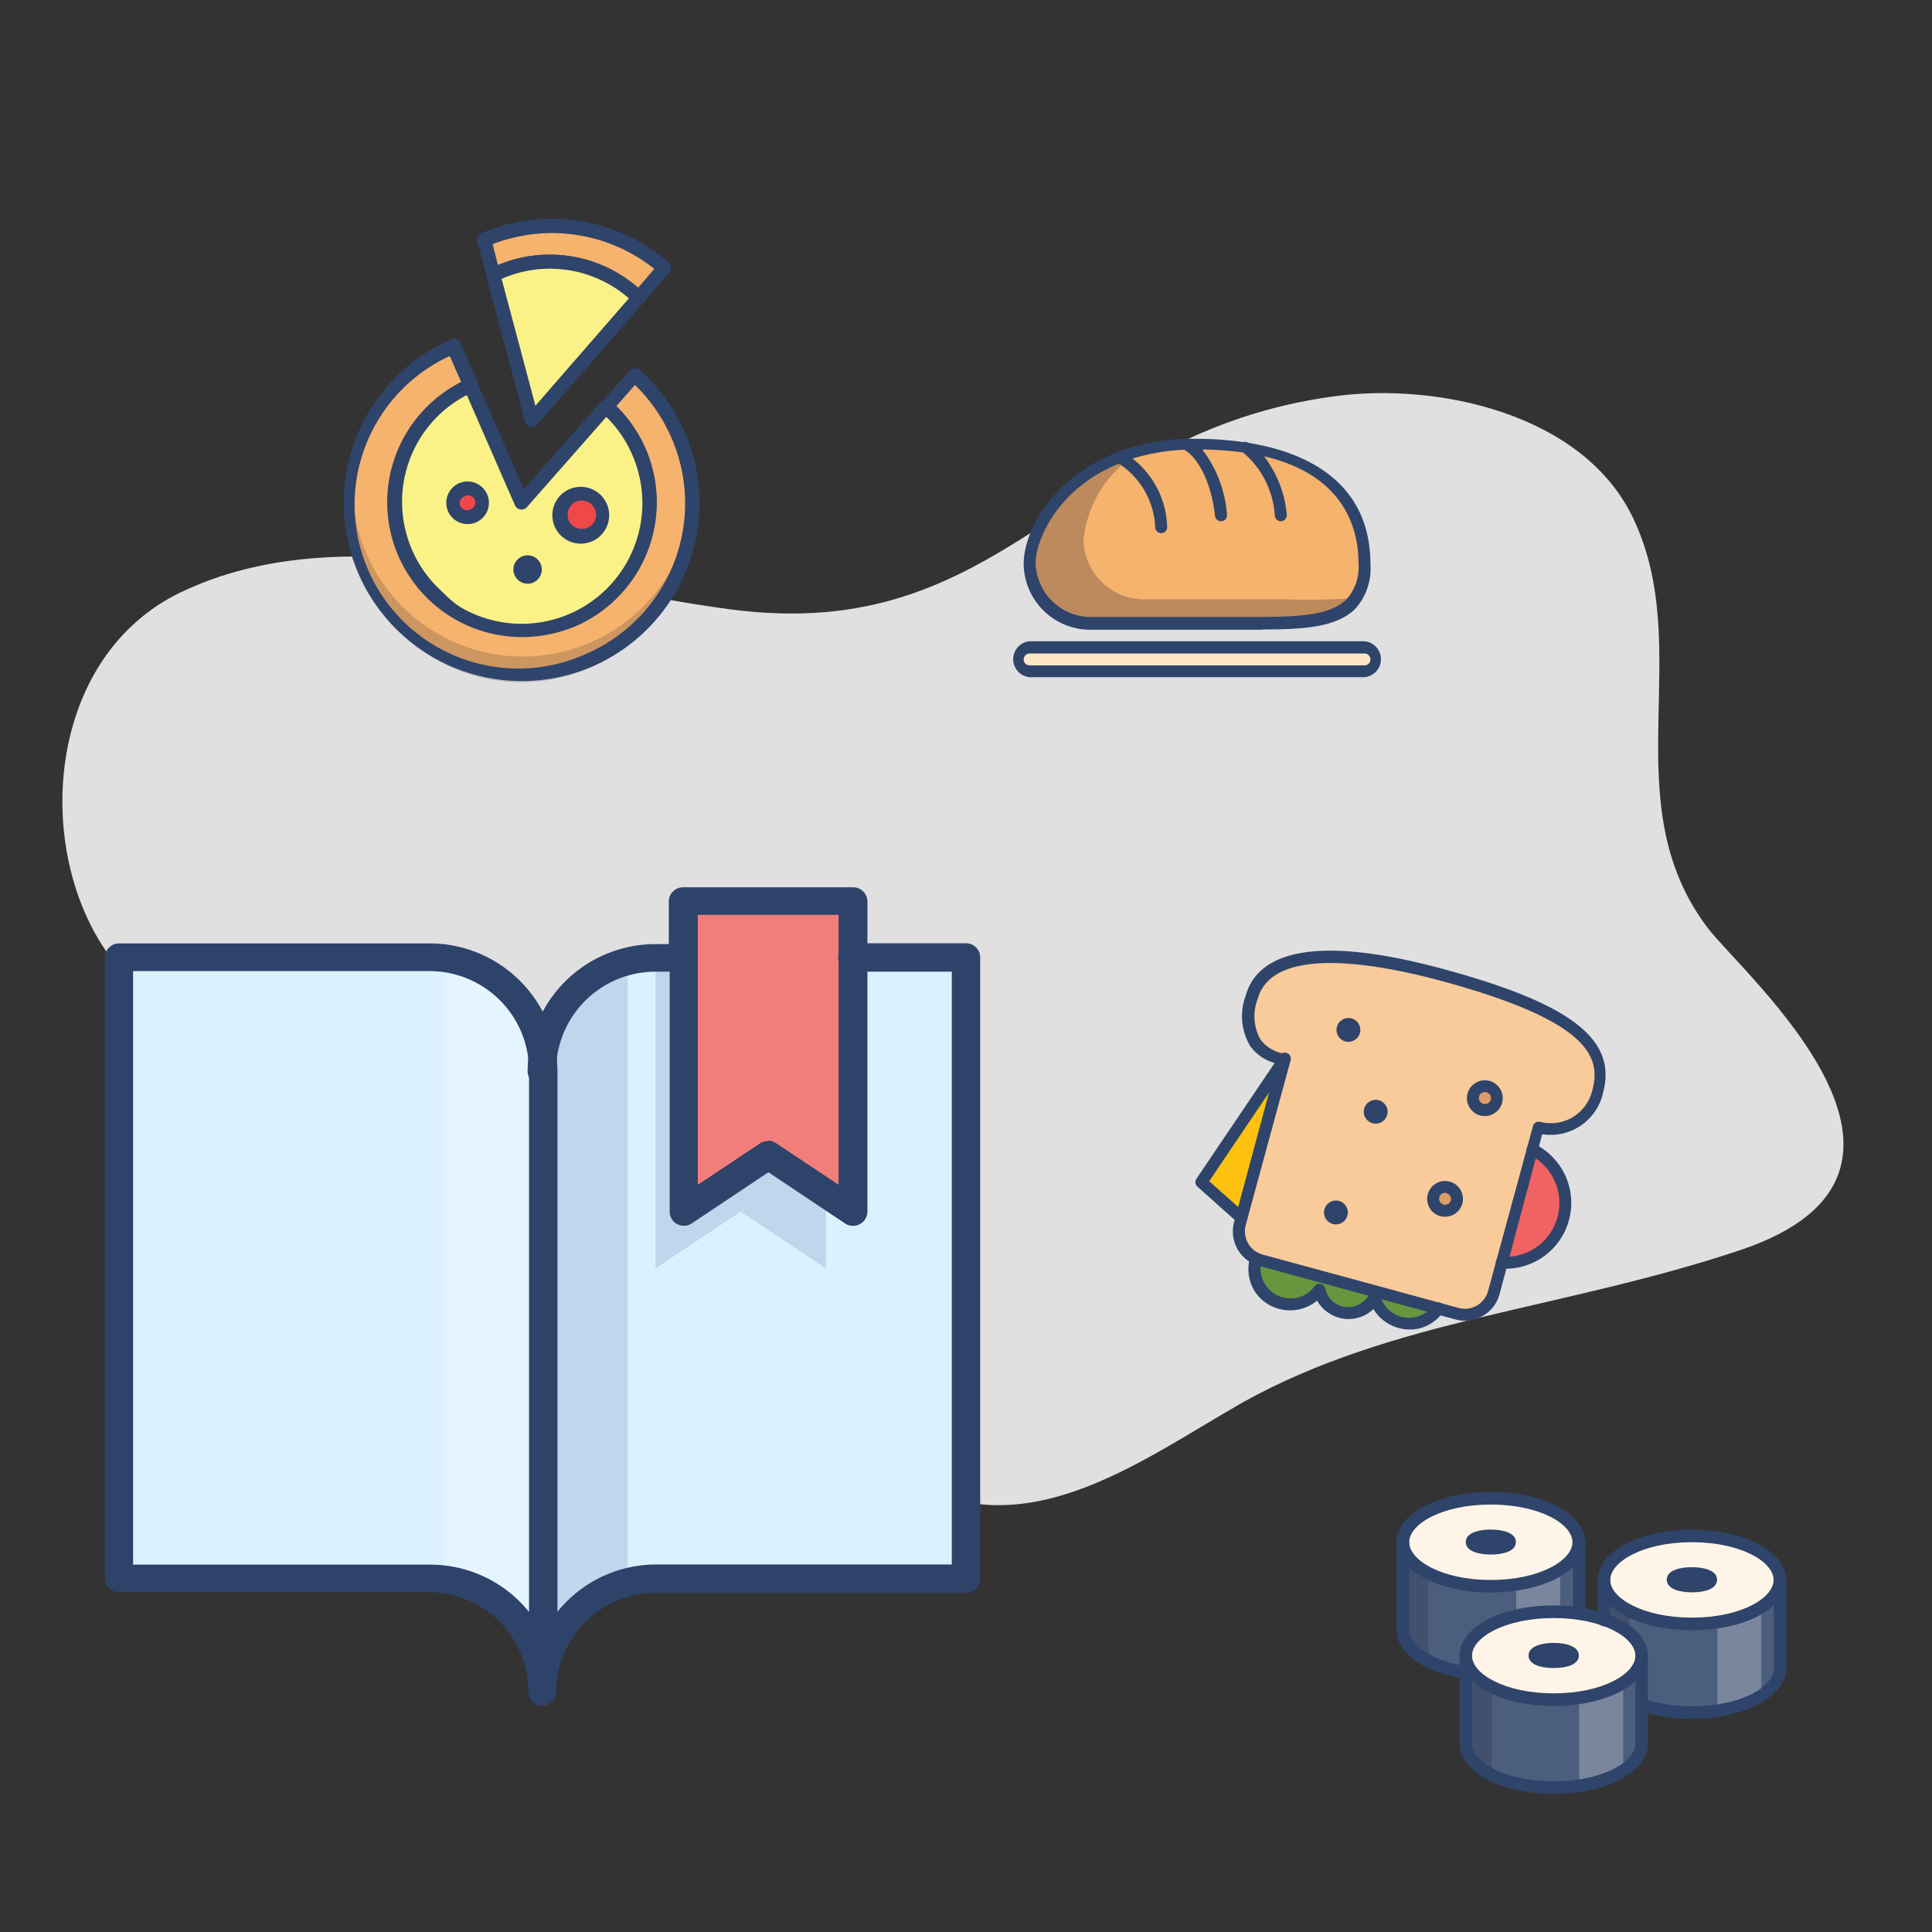 <svg xmlns="http://www.w3.org/2000/svg" viewBox="0 0 136 136"><rect x="0" y="0" width="136" height="136" fill="#333333" stroke="none"/><defs><style>.cls-1{fill:#e0e0e0;}.cls-2{fill:#4c5e7d;}.cls-3{fill:#fff4e8;}.cls-4{fill:#f26950;}.cls-5{opacity:0.18;}.cls-12,.cls-5,.cls-7{isolation:isolate;}.cls-6{fill:#101129;}.cls-7{opacity:0.25;}.cls-8{fill:#fff;}.cls-9{fill:#2f446a;}.cls-10{fill:#dbf1ff;}.cls-11{fill:#f27e7c;}.cls-12{opacity:0.12;}.cls-13{fill:#000064;}.cls-14{fill:#2e4369;}.cls-15{fill:#f9cb9a;}.cls-16{fill:#fdc20f;}.cls-17{fill:#68963f;}.cls-18{fill:#f16262;}.cls-19{fill:#de9d63;}.cls-20{fill:#f6b36d;}.cls-21{fill:#faf287;}.cls-22{fill:#f04848;}.cls-23{fill:#ffe6c5;}</style></defs><title>cookknow app design</title><g id="text"><path class="cls-1" d="M45,80.93c-5.1-2.6-11.53-2.75-17.24-3.66-5.32-.84-15-4.55-18.88-8.57-6.69-7-6.29-22.12,3.83-27,11.6-5.56,26.17-.45,38.74,1.2,19.4,2.54,23.58-12.44,42.44-15,7.22-1,17.52,1.18,21.05,8.53,4.49,9.33-1.46,20,5.27,28.89,2.51,3.31,18.8,17.24,2.17,22.72-6,2-12.05,3.23-18.13,4.69-5.85,1.4-11.54,3.07-16.79,6-7,4-14.73,9.89-22.8,5.89C54.26,99.53,54.46,85.76,45,80.93Z"/><path class="cls-2" d="M119.11,114.31c-3.42,0-6.19-1.38-6.19-3.09V114c1.6.56,2.65,1.49,2.65,2.54V120a10.92,10.92,0,0,0,3.54.55c3.42,0,6.19-1.38,6.19-3.09v-6.19C125.3,112.93,122.53,114.31,119.11,114.31Z"/><ellipse class="cls-3" cx="104.96" cy="108.56" rx="6.19" ry="3.1"/><ellipse class="cls-4" cx="104.96" cy="108.55" rx="1.33" ry="0.44"/><ellipse class="cls-3" cx="109.38" cy="116.55" rx="6.19" ry="3.1"/><path class="cls-2" d="M109.38,113.45a13,13,0,0,1,1.76.13v-5c0,1.71-2.78,3.09-6.19,3.09s-6.2-1.38-6.2-3.09v6.19c0,1.4,1.88,2.59,4.44,3v-1.18C103.19,114.84,106,113.45,109.38,113.45Z"/><ellipse class="cls-4" cx="109.38" cy="116.54" rx="1.33" ry="0.44"/><path class="cls-2" d="M109.38,119.64c-3.42,0-6.19-1.38-6.19-3.09v6.19c0,1.71,2.77,3.1,6.19,3.1s6.19-1.39,6.19-3.1v-6.19C115.57,118.26,112.8,119.64,109.38,119.64Z"/><g class="cls-5"><path class="cls-6" d="M105,118.72c-1.09-.56-1.77-1.33-1.77-2.17v6.19c0,.92.82,1.75,2.1,2.32a1.78,1.78,0,0,1-.33-1Z"/></g><ellipse class="cls-3" cx="119.11" cy="111.22" rx="6.19" ry="3.1"/><ellipse class="cls-4" cx="119.11" cy="111.2" rx="1.33" ry="0.44"/><g class="cls-7"><path class="cls-8" d="M111.16,119.51v6.2a8.11,8.11,0,0,0,3.1-1.06v-6.19A7.93,7.93,0,0,1,111.16,119.51Z"/></g><g class="cls-5"><path class="cls-6" d="M100.52,110.73c-1.09-.55-1.76-1.32-1.76-2.16v6.19c0,.92.81,1.75,2.1,2.32a1.7,1.7,0,0,1-.33-1Z"/></g><g class="cls-7"><path class="cls-8" d="M109.83,113.46v-3a8,8,0,0,1-3.1,1v2.22a11.83,11.83,0,0,1,2.65-.3Zm11.07.72v6.19a7.94,7.94,0,0,0,3.09-1.05v-6.19A7.94,7.94,0,0,1,120.9,114.18Z"/></g><g class="cls-5"><path class="cls-6" d="M114.69,113.38c-1.09-.56-1.77-1.32-1.77-2.16V114a5.72,5.72,0,0,1,1.77.95Z"/></g><path class="cls-9" d="M104.94,112.1c-3.72,0-6.63-1.55-6.63-3.54s2.91-3.54,6.63-3.54,6.64,1.56,6.64,3.54S108.66,112.1,104.94,112.1Zm0-6.19c-3.43,0-5.74,1.37-5.74,2.65s2.31,2.66,5.74,2.66,5.75-1.38,5.75-2.66S108.38,105.91,104.94,105.91Z"/><path class="cls-9" d="M104.94,109.43c-.85,0-1.76-.23-1.76-.88s.91-.88,1.76-.88,1.77.23,1.77.88S105.8,109.43,104.94,109.43Zm1-.7h0Zm-1-.18h0Z"/><path class="cls-9" d="M103.18,118.16h-.07c-2.87-.43-4.8-1.8-4.8-3.41v-6.19a.45.45,0,0,1,.89,0v6.19c0,1.12,1.7,2.19,4,2.53a.45.45,0,0,1,.37.51A.43.43,0,0,1,103.18,118.16Zm8-4.16a.45.45,0,0,1-.45-.45v-5a.45.45,0,0,1,.89,0v5A.45.45,0,0,1,111.14,114Z"/><path class="cls-9" d="M109.37,120.09c-3.72,0-6.63-1.56-6.63-3.54s2.91-3.54,6.63-3.54,6.63,1.55,6.63,3.54S113.09,120.09,109.37,120.09Zm0-6.19c-3.44,0-5.75,1.37-5.75,2.65s2.31,2.65,5.75,2.65,5.75-1.37,5.75-2.65S112.81,113.9,109.37,113.9Z"/><path class="cls-9" d="M109.37,117.42c-.86,0-1.77-.23-1.77-.88s.91-.89,1.77-.89,1.77.23,1.77.89S110.22,117.42,109.37,117.42Zm.95-.71Zm-.95-.17Z"/><path class="cls-9" d="M109.37,126.28c-3.72,0-6.63-1.56-6.63-3.54v-6.19a.43.43,0,0,1,.44-.44.44.44,0,0,1,.44.44v6.19c0,1.28,2.31,2.65,5.75,2.65s5.75-1.37,5.75-2.65v-6.19a.44.44,0,0,1,.88,0v6.19C116,124.72,113.09,126.28,109.37,126.28Z"/><path class="cls-9" d="M119.1,114.76c-3.72,0-6.63-1.56-6.63-3.54s2.91-3.54,6.63-3.54,6.63,1.55,6.63,3.54S122.82,114.76,119.1,114.76Zm0-6.2c-3.44,0-5.75,1.38-5.75,2.66s2.31,2.65,5.75,2.65,5.75-1.37,5.75-2.65S122.54,108.56,119.1,108.56Z"/><path class="cls-9" d="M119.1,112.09c-.86,0-1.77-.23-1.77-.89s.91-.88,1.77-.88,1.77.23,1.77.88S120,112.09,119.1,112.09Zm1-.71Zm-1-.18Z"/><path class="cls-9" d="M119,121a11.45,11.45,0,0,1-3.57-.58.44.44,0,0,1,.28-.84,10.6,10.6,0,0,0,3.4.53c3.44,0,5.75-1.37,5.75-2.65v-6.19a.45.45,0,0,1,.44-.45.44.44,0,0,1,.44.45v6.19C125.73,119.41,122.76,121,119,121Zm-6.08-6.52a.44.44,0,0,1-.44-.45v-2.76a.43.43,0,0,1,.44-.44.44.44,0,0,1,.44.44V114A.45.45,0,0,1,112.91,114.43Z"/><path class="cls-10" d="M60.06,67.31v18l-6-4-6,4v-18h-2a8,8,0,0,0-8,8V119a8,8,0,0,1,8-7.95H68V67.31Z"/><path class="cls-11" d="M48.13,63.44V85.3l6-4,6,4V63.44Z"/><g class="cls-12"><path class="cls-13" d="M46.14,71.29v18l6-4,6,4V84l-4-2.69-6,4V67.41h-2Z"/></g><path class="cls-10" d="M30.24,111a8,8,0,0,1,8,7.95V75.26a8,8,0,0,0-7.95-8H8.38V111Z"/><g class="cls-7"><path class="cls-8" d="M38.19,119V75.26a8,8,0,0,0-6.95-7.85v43.73A8,8,0,0,1,38.19,119Z"/></g><g class="cls-12"><path class="cls-13" d="M38.19,75.26V119a7.94,7.94,0,0,1,6-7.65V67.61A7.94,7.94,0,0,0,38.19,75.26Z"/></g><path class="cls-14" d="M38.19,120.08a1,1,0,0,1-1-1,7,7,0,0,0-7-7H8.38a1,1,0,0,1-1-1V67.41a1,1,0,0,1,1-1H30.24a9,9,0,0,1,9,8.94v38.11a8.92,8.92,0,0,1,7-3.33H67V68.4h-7a1,1,0,1,1,0-2h8a1,1,0,0,1,1,1v43.73a1,1,0,0,1-1,1H46.14a7,7,0,0,0-7,7A1,1,0,0,1,38.19,120.08ZM9.37,110.14H30.24a8.93,8.93,0,0,1,7,3.33V75.36a7,7,0,0,0-7-7H9.37Z"/><path class="cls-14" d="M60.06,86.29a1,1,0,0,1-.56-.16l-5.41-3.61-5.41,3.61a1,1,0,0,1-1.54-.83V68.4h-1a7,7,0,0,0-7,7,1,1,0,0,1-2,0,9,9,0,0,1,8.94-8.94h1v-3a1,1,0,0,1,1-1H60.06a1,1,0,0,1,1,1V85.3a1,1,0,0,1-.53.87A.93.93,0,0,1,60.06,86.29Zm-6-6a1,1,0,0,1,.55.17l4.42,2.94v-19H49.12v19l4.42-2.94A1,1,0,0,1,54.09,80.33Z"/><path class="cls-15" d="M101.72,68.68c-5.12-1.39-12.4-2.54-13.51,1.56s2.31,4.34,2.31,4.34L87.37,86.15a2.11,2.11,0,0,0,1.48,2.59l13.8,3.75A2.1,2.1,0,0,0,105.24,91L108.4,79.4a3.47,3.47,0,0,0,4.18-2.53C113.47,73.58,110.78,71.15,101.72,68.68Z"/><path class="cls-16" d="M90.52,74.58l-5.85,8.66,2.81,2.51"/><path class="cls-17" d="M88.44,88.63a2.53,2.53,0,0,0,4.47,2.17,2.1,2.1,0,0,0,3.91.54A2.52,2.52,0,0,0,100,93a2.45,2.45,0,0,0,1.31-.92"/><path class="cls-18" d="M108,80.94a4.21,4.21,0,0,1-2.17,8"/><circle class="cls-19" cx="95" cy="72.53" r="0.42"/><circle class="cls-19" cx="96.92" cy="78.28" r="0.42"/><circle class="cls-19" cx="104.6" cy="77.32" r="0.84"/><circle class="cls-19" cx="101.8" cy="84.41" r="0.84"/><circle class="cls-19" cx="94.12" cy="85.37" r="0.42"/><path class="cls-9" d="M102.46,92.88,88.65,89.12A2.52,2.52,0,0,1,86.88,86l3-11.13a3.23,3.23,0,0,1-1.86-1.21,4.12,4.12,0,0,1-.33-3.57c.66-2.41,3.62-4.69,14-1.85,8.94,2.43,12.17,4.95,11.15,8.7a3.78,3.78,0,0,1-4.28,2.9L105.56,91.1A2.53,2.53,0,0,1,102.46,92.88ZM90.54,74.15a.45.45,0,0,1,.24.16.42.42,0,0,1,.06.36L87.69,86.24a1.7,1.7,0,0,0,1.18,2.07l13.81,3.76a1.69,1.69,0,0,0,2.07-1.19l3.16-11.61a.42.42,0,0,1,.5-.3,3,3,0,0,0,3.68-2.23c.63-2.32-.21-4.86-10.56-7.67-4.4-1.2-11.94-2.63-13,1.26a3.35,3.35,0,0,0,.2,2.85,2.59,2.59,0,0,0,1.74,1Z"/><path class="cls-9" d="M90,92.13h0a2.93,2.93,0,0,1-1.77-1.39A3,3,0,0,1,88,88.49a.43.43,0,0,1,.52-.29h0a.41.41,0,0,1,.29.52,2.08,2.08,0,0,0,.2,1.6,2.05,2.05,0,0,0,1.26,1,2.09,2.09,0,0,0,2.27-.78.4.4,0,0,1,.42-.16.43.43,0,0,1,.33.32A1.67,1.67,0,0,0,94,91.75a1.65,1.65,0,0,0,1.26.22,1.74,1.74,0,0,0,1.13-.85.41.41,0,0,1,.41-.22.42.42,0,0,1,.36.31,2.1,2.1,0,0,0,3.75.65.42.42,0,0,1,.69.49A3,3,0,0,1,100,93.49a3,3,0,0,1-3.32-1.34,2.55,2.55,0,0,1-1.2.64,2.48,2.48,0,0,1-1.91-.34,2.37,2.37,0,0,1-.85-.9A3,3,0,0,1,90,92.13Zm-2.73-6a.46.46,0,0,1-.17-.09l-2.81-2.51a.42.42,0,0,1-.07-.55l5.85-8.66a.42.42,0,1,1,.69.47l-5.64,8.36,2.54,2.26a.42.42,0,0,1-.39.72Zm18.33,3.16a.43.43,0,0,1-.31-.44.43.43,0,0,1,.45-.39,3.76,3.76,0,0,0,3.63-2.08,3.79,3.79,0,0,0-1.68-5.08.42.42,0,1,1,.38-.75,4.63,4.63,0,0,1-2.39,8.75Z"/><circle class="cls-9" cx="94.92" cy="72.5" r="0.84"/><circle class="cls-9" cx="96.84" cy="78.26" r="0.84"/><path class="cls-9" d="M104.19,78.52a1.26,1.26,0,1,1,1.55-.89A1.27,1.27,0,0,1,104.19,78.52Zm.44-1.63a.41.41,0,0,0-.51.3.41.41,0,0,0,.29.51.42.42,0,1,0,.22-.81Z"/><path class="cls-9" d="M101.39,85.61a1.26,1.26,0,1,1,1.55-.89A1.27,1.27,0,0,1,101.39,85.61Zm.44-1.63a.42.42,0,1,0,.3.52A.42.42,0,0,0,101.83,84Z"/><circle class="cls-9" cx="94.04" cy="85.35" r="0.84"/><path class="cls-20" d="M44.66,26.39l-2,2.22a9,9,0,1,1-9.58-1.48l-1.2-2.74a12,12,0,1,0,12.75,2Z"/><g class="cls-5"><path class="cls-6" d="M41.57,45.23a12,12,0,0,1-16.76-11,12,12,0,1,0,23.85,2.39,11.66,11.66,0,0,0,.06-1.18A12,12,0,0,1,41.57,45.23Z"/></g><path class="cls-21" d="M28.48,39A9,9,0,1,0,42.65,28.63l-5.94,6.74-3.6-8.24A9,9,0,0,0,28.48,39Z"/><circle class="cls-22" cx="32.91" cy="35.4" r="1"/><circle class="cls-22" cx="37.14" cy="40.09" r="0.5"/><circle class="cls-22" cx="40.91" cy="36.26" r="1.5"/><path class="cls-21" d="M35.08,19.19l-.36.16,2.73,10.24L45,21A9,9,0,0,0,35.08,19.19Z"/><path class="cls-20" d="M34.08,16.9l.64,2.45.36-.16A9,9,0,0,1,45,21l1.81-2.1A12,12,0,0,0,34.08,16.9Z"/><path class="cls-9" d="M41.74,46.9h0a12.53,12.53,0,0,1-10-23,.5.5,0,0,1,.68.25l1.2,2.74a.5.5,0,0,1-.26.66,8.63,8.63,0,0,0-2.93,2.15,8.5,8.5,0,0,0,.75,12A8.49,8.49,0,1,0,42.36,29a.5.5,0,0,1,0-.71l2-2.22a.49.49,0,0,1,.7,0A12.54,12.54,0,0,1,41.74,46.9ZM31.66,25.06A11.53,11.53,0,0,0,41.32,46h0a11.54,11.54,0,0,0,5.95-15.17A11.75,11.75,0,0,0,44.7,27.1l-1.31,1.48a9.49,9.49,0,1,1-10.93-1.69Z"/><path class="cls-9" d="M40.52,44.08h0a9.5,9.5,0,0,1-7.59-17.41.5.5,0,0,1,.66.25l3.28,7.52,5.42-6.15a.5.5,0,0,1,.71,0,9.62,9.62,0,0,1,2.44,3.34A9.51,9.51,0,0,1,40.52,44.08ZM32.86,27.81a8.51,8.51,0,0,0-3.93,11h0a8.5,8.5,0,0,0,11.17,4.4h0A8.49,8.49,0,0,0,44.5,32a8.36,8.36,0,0,0-1.82-2.65L37.09,35.7a.5.5,0,0,1-.46.16.48.48,0,0,1-.38-.29ZM28.48,39Z"/><path class="cls-9" d="M33.51,36.77a1.5,1.5,0,1,1,.77-2A1.5,1.5,0,0,1,33.51,36.77Zm-.8-1.83a.5.5,0,1,0,.4.91.5.5,0,1,0-.4-.91Z"/><circle class="cls-9" cx="37.14" cy="40.09" r="1"/><path class="cls-9" d="M41.71,38.09a2,2,0,1,1,1-2.63A2,2,0,0,1,41.71,38.09Zm-1.2-2.75a1,1,0,0,0,.8,1.83,1,1,0,1,0-.8-1.83Z"/><path class="cls-9" d="M37.65,30.05a.54.54,0,0,1-.31,0,.5.5,0,0,1-.37-.36L34.24,19.48a.49.49,0,0,1,.28-.59l.36-.16h0a9.45,9.45,0,0,1,10.41,1.89.51.51,0,0,1,0,.69l-7.51,8.62A.46.46,0,0,1,37.65,30.05ZM35.31,19.63l2.38,8.93L44.27,21A8.45,8.45,0,0,0,35.31,19.63Z"/><path class="cls-9" d="M45.16,21.43a.47.47,0,0,1-.17,0,.53.53,0,0,1-.37-.14,8.45,8.45,0,0,0-9.32-1.69h0l-.36.16a.51.51,0,0,1-.42,0,.55.55,0,0,1-.27-.33L33.6,17a.51.51,0,0,1,.28-.58h0A12.53,12.53,0,0,1,47.1,18.5a.49.49,0,0,1,0,.7l-1.81,2.1A.59.59,0,0,1,45.16,21.43ZM35.05,18.66a9.43,9.43,0,0,1,9.87,1.59l1.14-1.32a11.55,11.55,0,0,0-11.38-1.74Z"/><path class="cls-20" d="M72.48,39.67c0-2.7,3.2-8.42,11.78-8.42s11.79,3.83,11.79,8.42-4.21,4.21-9.26,4.21H76.69A4.29,4.29,0,0,1,72.48,39.67Z"/><g class="cls-7"><path class="cls-6" d="M90.58,42.19H80.48A4.28,4.28,0,0,1,76.27,38a8.25,8.25,0,0,1,4-6.22c-5.55,1.43-7.74,5.68-7.74,7.91a4.29,4.29,0,0,0,4.21,4.21h10.1c3.87,0,7.24.12,8.63-1.81A43.72,43.72,0,0,1,90.58,42.19Z"/></g><path class="cls-23" d="M96.89,46.4a.83.83,0,0,1-.84.84H72.48a.84.84,0,0,1,0-1.68H96.05A.84.84,0,0,1,96.89,46.4Z"/><path class="cls-9" d="M96.05,47.67H72.48a1.27,1.27,0,0,1,0-2.53H96.05a1.27,1.27,0,0,1,0,2.53ZM72.48,46a.42.42,0,0,0-.42.42.42.42,0,0,0,.42.42H96.05a.42.42,0,0,0,.42-.42.42.42,0,0,0-.42-.42Zm16.4-1.67H76.69a4.69,4.69,0,0,1-4.63-4.63c0-2.3,2-6.07,6.56-7.85a.35.35,0,0,1,.14-.06,14.91,14.91,0,0,1,4.52-.9.43.43,0,0,1,.25,0h.73a22.82,22.82,0,0,1,3.25.23.42.42,0,0,1,.36.05h0c3.92.64,8.6,2.65,8.6,8.56a4.22,4.22,0,0,1-1.11,3.17C94,44.18,91.66,44.31,88.88,44.31ZM78.77,32.64c-4.37,1.76-5.87,5.43-5.87,7a3.9,3.9,0,0,0,3.79,3.79H87.87c3,0,5.64,0,6.9-1.22a3.43,3.43,0,0,0,.86-2.57c0-2.43-1-6.2-6.65-7.52a7.89,7.89,0,0,1,1.6,4.11.42.42,0,0,1-.38.46.42.42,0,0,1-.46-.37,6.3,6.3,0,0,0-2.24-4.47,24.43,24.43,0,0,0-2.87-.21,8.56,8.56,0,0,1,1.74,4.59.42.42,0,0,1-.38.46.42.42,0,0,1-.46-.37c-.23-2.18-1.11-4.06-2.17-4.66a14.75,14.75,0,0,0-3.64.62,6.3,6.3,0,0,1,2.44,4.83.42.42,0,0,1-.84,0A5.65,5.65,0,0,0,78.77,32.64Z"/></g></svg>